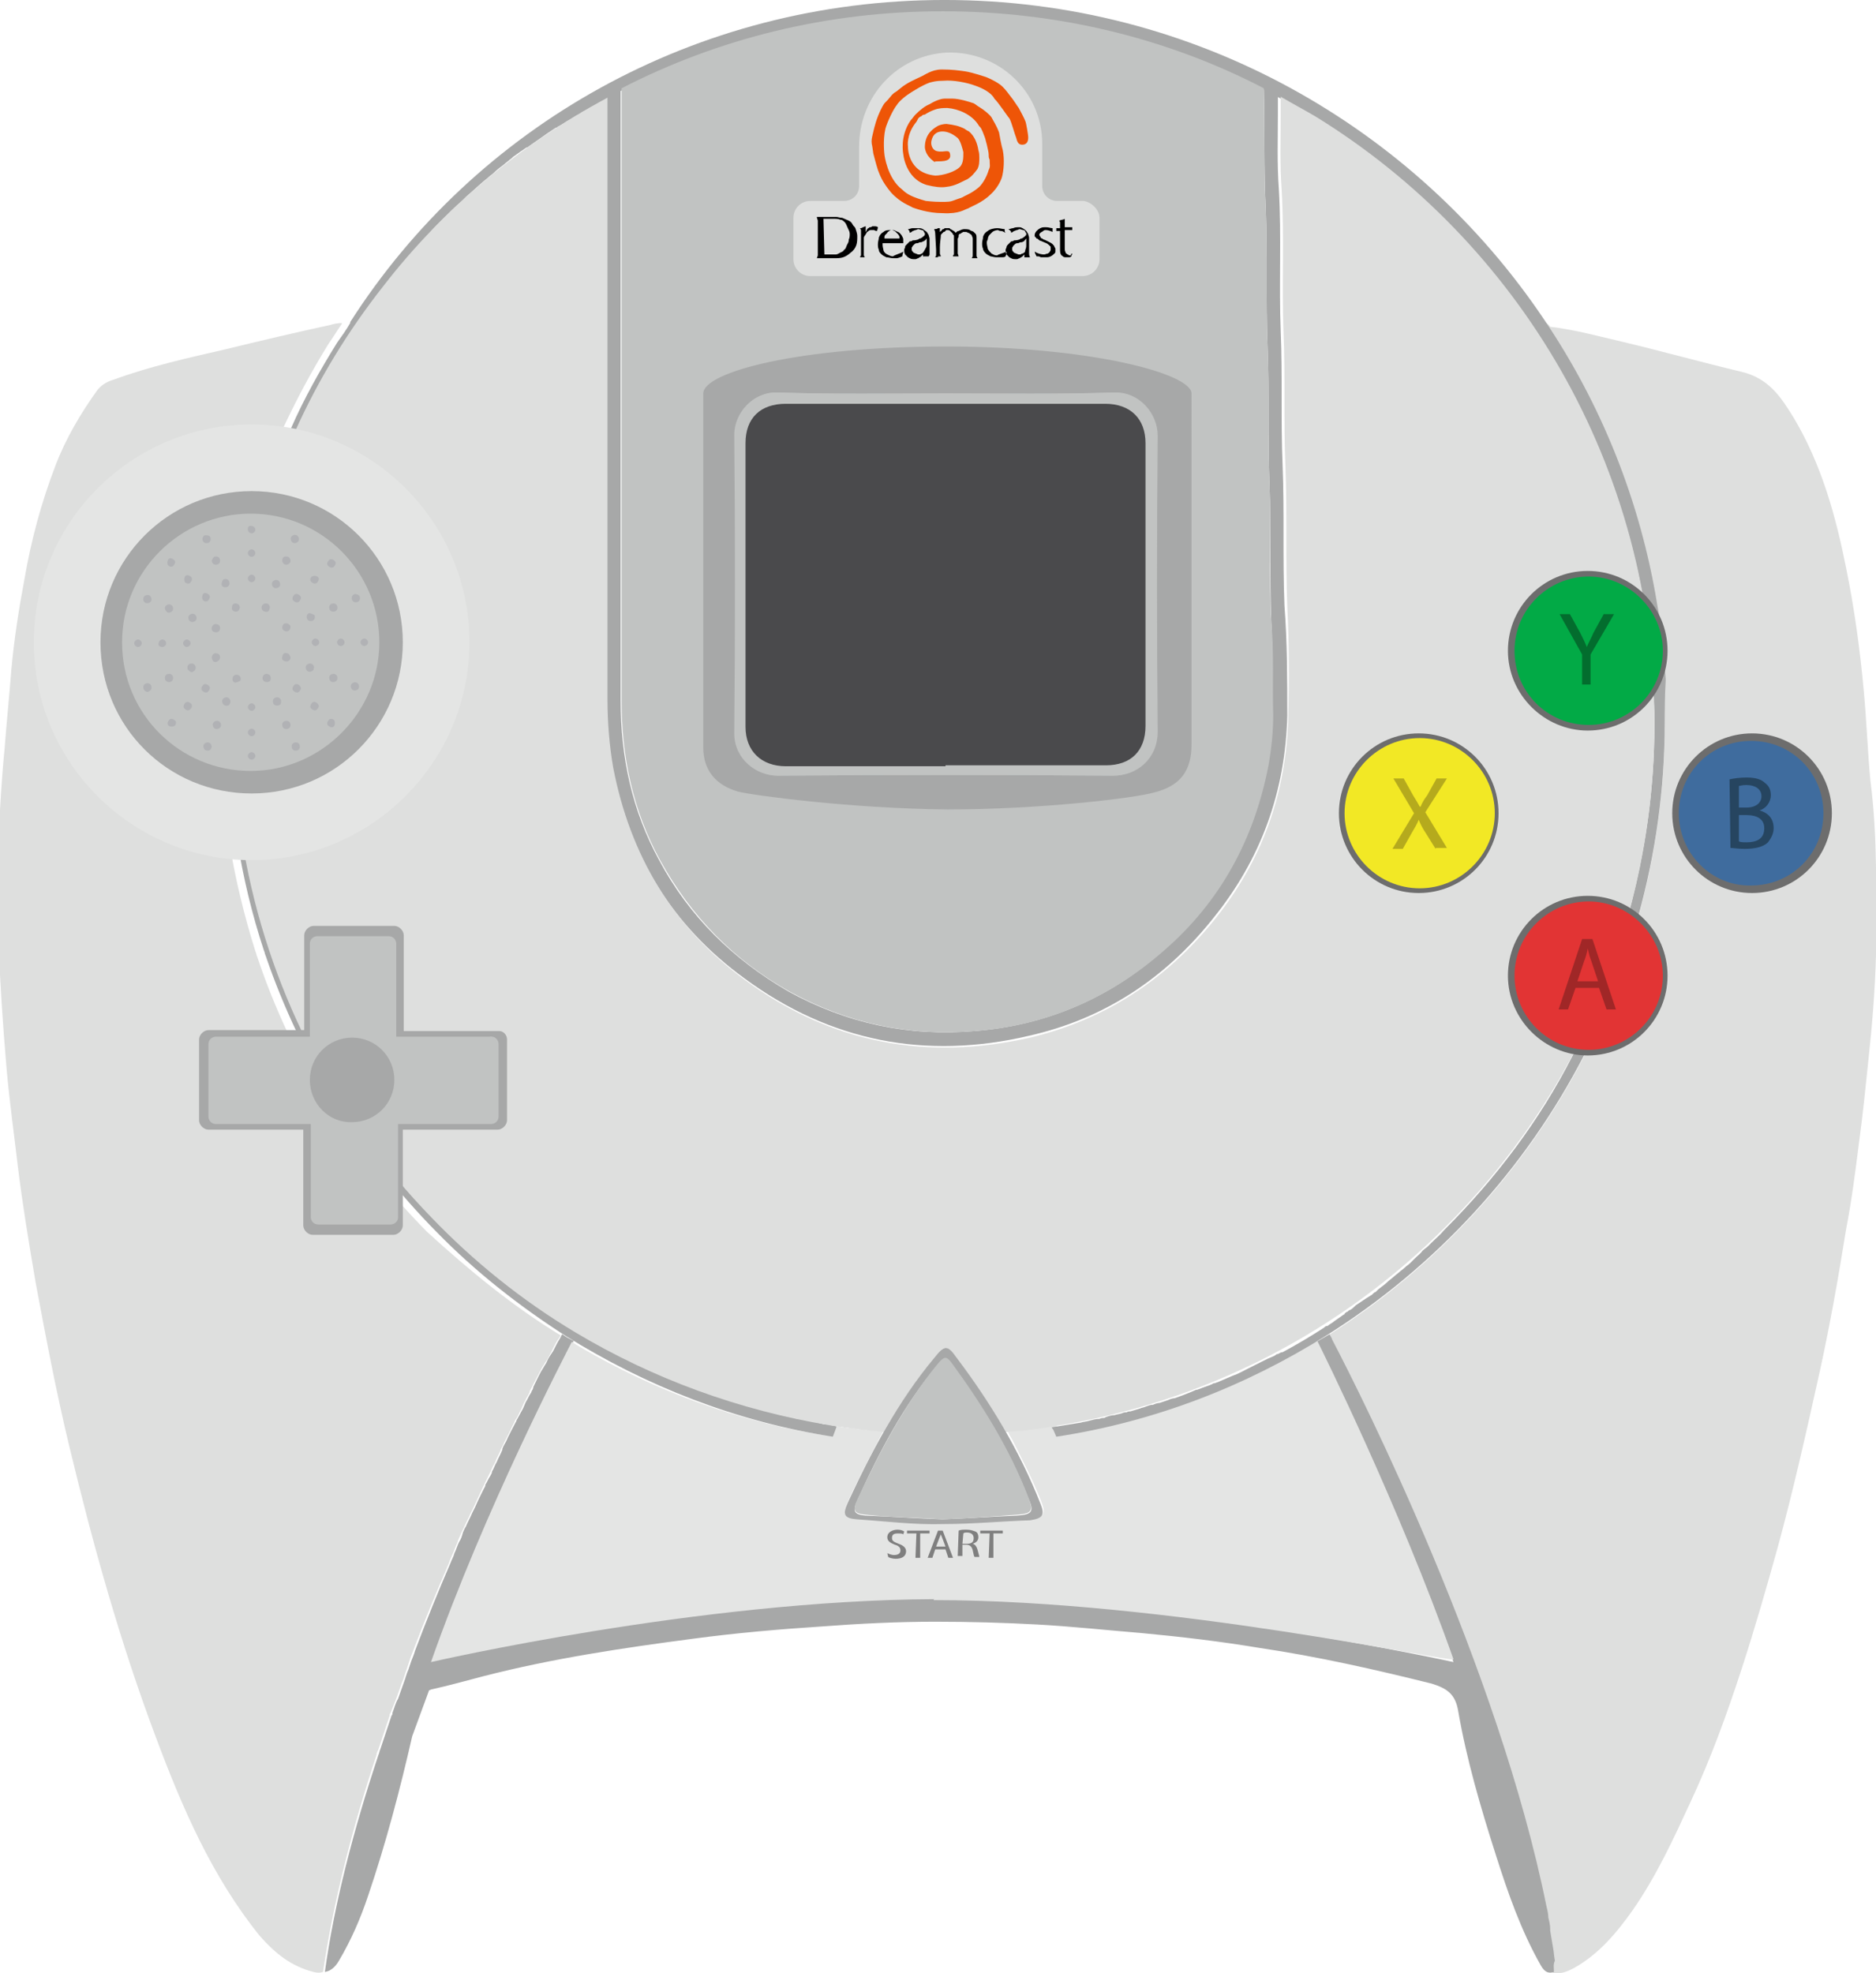 <svg viewBox="0 0 199.8 210.1" xmlns="http://www.w3.org/2000/svg"><path d="m59.7 142.2c0 .1-.1.2-.3.5s-.4.7-.7 1.3c-.2.4-.4.8-.7 1.2-.1.2-.2.3-.3.5-.3.6-.7 1.3-1.1 2.1-.1.2-.2.3-.2.5-.1.1-.1.2-.1.2-.2.3-.3.6-.5.9-.1.2-.2.5-.3.7-.2.3-.3.7-.6 1.1-.1.1-.1.3-.2.4-.3.6-.6 1.3-1 2-.1.3-.3.6-.4.8v.1c-.2.4-.4.8-.6 1.3-.2.3-.3.6-.5 1-.6 1.2-1.2 2.5-1.8 3.8-.1.2-.2.4-.3.6-.2.5-.5 1-.7 1.5-.1.2-.2.4-.3.6-.1.3-.3.6-.4 1-.2.4-.3.8-.5 1.2-.1.3-.3.6-.4 1-1.3 3-2.6 6.1-3.8 9.3-.1.3-.3.7-.4 1.1-.1.3-.2.6-.3.9-.2.5-.3 1-.5 1.4-.2.6-.4 1.1-.6 1.7-.2.5-.4 1-.6 1.5-.1.1-.1.2-.1.3-.4 1.2-.8 2.4-1.2 3.6-.1.2-.2.4-.2.6-2.6 7.8-4.6 15.7-5.7 23.1-.3.1-.6.1-1 0-2.4-.6-4.1-2-5.7-3.8-5.1-6.3-8.3-13.7-11.1-21.2-3.8-10.1-6.7-20.5-9.2-30.9-1.4-5.8-2.5-11.6-3.6-17.5-.7-4.1-1.4-8.3-1.9-12.4-.4-3.4-.9-7-1.2-10.4-.4-4.7-.7-9.3-.9-14-.1-2.5-.2-5.1-.1-7.7.2-4.2.4-8.4.8-12.5.2-2.7.5-5.5.7-8.2.3-3.3.8-6.5 1.4-9.7.7-4.1 1.8-8.2 3.3-12.1 1.1-2.9 2.7-5.6 4.5-8.1.5-.6 1.1-.9 1.8-1.1 3.8-1.4 7.9-2.3 11.8-3.2 3.7-.9 7.5-1.8 11.2-2.6.3-.1.8-.2 1.2-.2v.1c-.5.7-.9 1.4-1.4 2.1-1.8 2.9-3.4 5.9-4.9 9.1-4.4 9.6-6.7 20.3-6.7 31.5 0 8.4 1.4 16.5 3.8 24.1.1.2.1.4.2.6 3.7 11.1 10 21.1 18.1 29.3 4.5 4.1 9.1 7.9 14.2 11m140.1-40.5c-.1 3.7-.4 7.4-.8 11.1-.3 2.9-.6 5.9-1 8.8-.4 3.2-.8 6.3-1.4 9.4-.8 5-1.7 10.1-2.8 15.1-1.4 6.3-2.8 12.6-4.5 18.8-1.2 4.3-2.4 8.5-3.8 12.8-1.6 4.9-3.3 9.6-5.5 14.3-1.8 3.9-3.6 7.8-6.1 11.4-1.7 2.4-3.6 4.7-6.3 6.2-.6.3-1.2.6-1.9.5-.1.1-.2.1-.3.1-.1-.4-.1-.8-.2-1.2-.1-.5-.1-.9-.2-1.4-.1-.6-.2-1.2-.3-1.8v-.2c-.1-.4-.2-.8-.2-1.2-.1-.4-.2-.8-.2-1.2-5.2-26.1-20.3-55.8-22.7-60.3l-.3-.6c11.6-7.3 21.1-17.6 27.4-29.8 2.4-4.6 4.4-9.6 5.8-14.8v-.1c1.8-6.5 2.8-13.4 2.8-20.5 0-1.5-.1-2.9-.1-4.3v-.2c-.2-2.7-.5-5.3-.9-7.9-1.8-11.3-6-21.6-12-30.5.3.1.6.3.8.6 2.6.3 5.1 1 7.7 1.6 4.2 1 8.5 2.2 12.7 3.2 2.9.7 4.2 2.7 5.6 5 2.9 4.9 4.4 10.3 5.5 15.8.9 4.4 1.5 8.8 1.9 13.2.3 3.2.4 6.3.7 9.5.8 6.1.6 12.3.6 18.6" fill="#dedfde"/><path d="m137.1 76.2c-.2 8.1-2.8 15.3-7.9 21.6-5.1 6.4-11.6 10.7-19.6 12.5-11 2.6-21.2.6-30.3-6.1-7.7-5.6-12.4-13.2-14.1-22.6-.5-2.4-.6-4.8-.6-7.2v-64.2c.1 0 .1-.1.1-.1.5-.2.9-.5 1.4-.7v65.2c0 6 1.2 11.7 4.1 17 3.2 6 7.9 10.6 13.8 14 6.2 3.4 12.8 4.8 19.8 4.2 7.6-.6 14.4-3.5 20.1-8.6 6-5.3 9.7-11.9 11.1-19.7.3-1.8.6-3.5.5-5.3-.1-3.3.1-6.6-.1-9.9-.2-4.9 0-9.8-.2-14.8-.2-4.8 0-9.7-.2-14.5-.2-5 0-10-.2-15-.2-3.3-.1-9.2-.2-12.6.5.3 1 .5 1.5.8v1.9c0 2.7-.1 5.3.1 8 .3 5.1 0 10.2.2 15.2.2 4.7 0 9.5.2 14.2.2 5 0 10 .2 15 .3 3.9.3 7.8.3 11.7m28.4 133.8s0 .1 0 0c-.6.2-1 0-1.4-.7-2.1-3.7-3.5-7.7-4.8-11.8-1.6-5-3.1-10.1-4-15.3-.3-1.8-1.2-2.4-2.8-2.9-6-1.5-12.2-2.9-18.3-3.8-4.2-.7-8.4-1.2-12.7-1.6-3.7-.3-7.3-.7-11-.9-3.6-.2-7.2-.3-10.9-.3-4 0-8 .2-12 .5-4.6.3-9.2.7-13.7 1.3-7.6 1-15 2.1-22.4 4-1.9.5-3.7 1-5.5 1.4-.1 0-.2.1-.3.1l-1.8 4.9c-1.3 5.7-2.8 11.4-4.7 17-.8 2.4-1.8 4.7-3.1 6.9-.4.7-.9 1.1-1.5 1.2 1-7.3 3.1-15.3 5.7-23.1.1-.2.1-.4.2-.6.4-1.2.8-2.4 1.2-3.6.1-.1.1-.2.1-.3.2-.5.3-1 .6-1.5.2-.6.4-1.1.6-1.7.2-.5.3-1 .5-1.4.1-.3.2-.6.3-.9s.3-.7.4-1.1c1.2-3.2 2.5-6.4 3.8-9.4.1-.3.3-.6.4-1 .2-.4.3-.8.5-1.2.2-.3.3-.6.4-1 .1-.2.2-.5.3-.6.2-.5.5-1 .7-1.5.1-.2.2-.4.3-.6.3-.7.6-1.3.9-1.9.1-.2.2-.3.2-.5.2-.3.3-.6.5-.9.1-.2.2-.3.2-.5.2-.3.3-.7.5-1 .2-.5.4-.8.6-1.3v-.1c.1-.3.3-.6.4-.8.3-.7.7-1.4 1-2 .1-.1.1-.3.2-.4.2-.4.4-.7.6-1.1.1-.2.2-.5.3-.7.2-.3.3-.6.5-.9.1-.1.1-.2.1-.2.1-.2.2-.3.2-.5.4-.8.7-1.5 1.1-2.1.1-.2.2-.3.3-.5.2-.5.5-.9.7-1.2.3-.6.5-1 .7-1.3s.2-.5.3-.5c.4.3.8.5 1.2.7-.6 1.1-9.2 17.6-15 34.1 0 0 28.6-6.7 53.6-6.7l-.1.1c25.1 0 55.2 6.7 55.2 6.7-5.8-16.4-14-32.9-14.6-34.1l1.4-.8c.1.2.2.3.3.6 3.2 6.1 17.7 35 22.8 60.3.1.4.2.8.2 1.2.1.4.2.8.2 1.2v.2c.1.6.2 1.2.3 1.8.1.5.1.9.2 1.4-.2.4-.1.8-.1 1.2" fill="#a7a8a8"/><path d="m99.4 170.4.1-.1c-25 .1-53.6 6.7-53.6 6.7 5.8-16.5 14.4-32.9 15-34.1.3.2.5.3.8.5 8 4.7 16.9 8 26.4 9.5l.3-.8.1-.3c.3.1.6.1.8.1s.3.1.5.1h.2c.3.1.6.1.8.1.4.1.7.1 1.1.1.3.1.7.1 1 .1h.2c.3.1.7.1 1 .1-.2.3-.4.7-.6 1.1-1.1 2.1-2.2 4.2-3.2 6.4-.6 1.3-.4 1.7 1 1.8 3.1.2 6.1.5 9.2.5 3.1.1 6.2-.3 9.3-.5 1.4-.1 1.6-.5 1.1-1.8-.9-2.3-2-4.4-3.1-6.6-.2-.3-.4-.7-.6-1.1l1.9-.2c.2 0 .5-.1.7-.1.6-.1 1.1-.2 1.7-.2.2 0 .3-.1.6-.1.1 0 .1 0 .2-.1l.2.3.3.7c9.5-1.5 18.4-4.7 26.3-9.3.3-.2.7-.4 1.1-.6.6 1.2 8.8 17.7 14.6 34.1-.2.4-30.3-6.3-55.4-6.3" fill="#e4e5e4"/><path d="m177.3 77c0 7.1-1 14-2.8 20.5v.1c-1.4 5.1-3.4 10.1-5.8 14.8-6.3 12.2-15.8 22.5-27.4 29.8-8.6 5.4-18.3 9.2-28.8 10.8l-.3-.7-.2-.3 3.1-.5c.3-.1.6-.1.9-.2.4-.1.7-.2 1.1-.2.2-.1.3-.1.5-.1.1 0 .1-.1.2-.1.3-.1.6-.2.9-.2.3-.1.5-.1.8-.2.2-.1.3-.1.5-.1.1-.1.3-.1.4-.1.3-.1.7-.2 1-.3.2-.1.4-.1.6-.2.3-.1.5-.2.8-.2.2-.1.5-.2.7-.2l.9-.3c.2-.1.5-.2.7-.2.6-.2 1.1-.4 1.6-.6.2-.1.5-.2.7-.3h.1c.3-.1.5-.2.8-.3s.6-.2.8-.3c.1-.1.2-.1.3-.1.2-.1.3-.1.5-.2s.5-.2.7-.3.5-.2.7-.3c.6-.2 1.1-.5 1.7-.8l1-.5 1-.5.7-.3.3-.2h.1c.2-.1.3-.2.5-.2 1.5-.8 3-1.7 4.4-2.6.1-.1.2-.2.4-.2.2-.2.5-.3.7-.5l1-.7c.1 0 .1-.1.1-.1.1-.1.2-.2.3-.2.1-.1.2-.2.3-.2.2-.1.4-.3.6-.5l1.2-.8c.2-.1.3-.2.5-.3l.1-.1c.1-.1.2-.2.3-.2l.3-.3c.4-.3.8-.6 1.1-.9.4-.3.7-.6 1.1-.9.2-.2.4-.3.6-.5s.4-.3.6-.5.3-.3.5-.5c.3-.3.6-.5.8-.8.2-.2.4-.3.6-.5l.3-.3c.5-.5 1-.9 1.4-1.4l.1-.1c5.4-5.4 10.1-11.6 13.6-18.5 2.5-4.8 4.6-9.9 6-15.3 1.7-6.3 2.7-13 2.7-19.9 0-1 0-1.9-.1-2.9-.2-3.8-.6-7.5-1.2-11.1-2-10.7-6.3-20.7-12.3-29.3s-13.7-15.9-22.7-21.4c-1.2-.7-2.4-1.5-3.7-2.1-.5-.3-1-.6-1.5-.8-10.3-5.3-21.9-8.2-34.2-8.2s-24 2.9-34.2 8.2c-.5.2-.9.5-1.4.7-.1 0-.1.1-.1.1-.3.2-.6.3-.8.5-.2.1-.4.2-.6.3s-.4.2-.6.3c-.1.1-.2.1-.3.2-.2.1-.5.2-.7.4-.1.1-.2.2-.4.2-.3.2-.6.4-1 .6-.3.2-.6.4-1 .6-.1.1-.1.1-.2.1-.3.2-.6.4-.9.6l-1 .7c-.3.2-.7.5-1 .7-.1.1-.1.1-.2.1-.2.1-.4.3-.6.4l-.7.5c-.2.1-.3.3-.5.4-.2.2-.4.3-.6.5-.4.3-.8.6-1.1.9-.2.2-.4.3-.6.5s-.4.3-.6.5c-.6.5-1.1 1-1.7 1.5-.2.2-.3.3-.5.5-.7.6-1.4 1.3-2 1.9l-.6.6c-.3.3-.6.6-.8.9-.3.3-.6.6-.8.9-.3.3-.6.6-.8.9s-.6.6-.8.9c-.2.2-.5.5-.6.7-.5.5-.8 1-1.2 1.5-.2.3-.4.5-.6.8-3.7 4.7-6.9 10-9.4 15.5-4.2 9.5-6.6 20-6.6 31 0 5 .5 9.9 1.4 14.8 2.9 14.5 9.9 27.5 19.7 37.8 4.6 4.7 9.7 8.9 15.4 12.3.9.6 1.9 1.1 2.8 1.6.2.1.3.2.5.2.2.1.3.2.5.2.3.2.6.3 1 .5s.6.3 1 .5c.3.1.6.3.8.4.1.1.3.1.4.2.2.1.4.2.6.3.1.1.2.1.3.1.2.1.4.2.6.3l2.1.9c.2.1.4.2.6.2.2.1.4.2.6.2.5.2.8.3 1.3.5.1.1.2.1.4.1.7.3 1.5.5 2.3.8l1 .3c.2.1.4.1.6.2l.5.2c.3.1.6.2 1 .3.1 0 .2.1.3.1.2.1.4.1.6.2 1.1.3 2.2.6 3.3.8.2.1.4.1.6.1h.1c.1 0 .2.1.3.1.2.1.3.1.5.1.2.1.5.1.7.1.1 0 .1 0 .2.1.2 0 .3.1.5.1.2.1.5.1.7.1.3.1.6.1.9.2l-.1.3-.3.8c-10.3-1.6-19.9-5.4-28.4-10.7-5-3.2-9.7-6.9-13.8-11.1-8.1-8.2-14.4-18.3-18.2-29.4-.1-.2-.1-.4-.2-.6-2.5-7.6-3.8-15.7-3.8-24.1 0-11.2 2.4-21.9 6.7-31.5 1.4-3.2 3.1-6.2 4.9-9.1.5-.7 1-1.4 1.4-2.1v-.1c13.3-20.8 36.7-34.3 63.3-34.3s50.1 13.5 63.9 34.1c6 8.9 10.2 19.2 12 30.3.5 2.6.7 5.3.9 7.9v.2c-.1 1.6-.1 3.1-.1 4.5" fill="#a7a8a8"/><path d="m135.6 76.2c0 1.8-.2 3.6-.5 5.3-1.5 7.8-5.1 14.5-11.1 19.7-5.8 5.1-12.5 8-20.1 8.6-7 .6-13.6-.8-19.8-4.2-5.9-3.3-10.5-8-13.8-14-2.9-5.3-4.1-11-4.1-17v-65.2c10.3-5.3 21.9-8.2 34.2-8.2s24 2.9 34.2 8.2c.1 3.4 0 9.2.2 12.6.2 5 0 10 .2 15 .2 4.8 0 9.6.2 14.5s-.1 9.8.2 14.8c.3 3.3.1 6.5.2 9.9" fill="#c1c3c2"/><path d="m176.2 77c0 21-8.5 40-22.3 53.7-11.1 11.1-25.6 18.7-41.8 21.2-1.6.3-3.3.5-5 .6-1.6-2.7-3.3-5.3-5.2-7.9-1.1-1.4-1.3-1.4-2.4 0-2 2.5-3.8 5.1-5.4 7.9-1.9-.2-3.7-.4-5.6-.7-9.8-1.6-19-5-27.2-9.9-5.7-3.4-10.9-7.6-15.4-12.3-9.9-10.2-16.9-23.3-19.7-37.8-1-4.7-1.4-9.7-1.4-14.8 0-11.1 2.4-21.6 6.6-31 2.5-5.6 5.7-10.8 9.4-15.5 6.4-8.3 14.6-15.1 23.9-20.1v64.1c0 2.4.2 4.9.6 7.2 1.8 9.4 6.4 17.1 14.1 22.7 9.1 6.7 19.3 8.6 30.3 6.1 8-1.9 14.5-6.2 19.6-12.5s7.7-13.5 7.9-21.6c.1-3.9.1-7.8-.1-11.8-.2-5 0-10-.2-15-.2-4.7 0-9.5-.2-14.2-.2-5.1.1-10.1-.2-15.2-.2-2.7-.1-5.3-.1-8v-1.9c1.2.7 2.5 1.4 3.7 2.1 21.6 13.3 36.1 37.3 36.1 64.6" fill="#dedfde"/><path d="m100.4 161.8c2.7-.1 5.3-.3 7.9-.4 1.6-.1 1.9-.4 1.2-1.9-2-5.1-4.9-9.8-8.1-14.2-.6-.8-.8-.8-1.5 0-3.7 4.4-6.3 9.4-8.6 14.5-.5 1.1-.4 1.5.9 1.6 2.7.1 5.5.3 8.2.4m.1.5c-3.1.1-6.2-.3-9.2-.5-1.4-.1-1.6-.5-1-1.8 2.5-5.4 5.3-10.7 9.2-15.4 1.1-1.4 1.4-1.4 2.4 0 3.6 4.8 6.7 9.9 8.9 15.5.5 1.2.3 1.6-1.1 1.8-3 .1-6.1.4-9.2.4" fill="#a7a8a8"/><path d="m100.4 161.8c-2.7-.2-5.5-.2-8.2-.5-1.3-.1-1.4-.5-.9-1.6 2.4-5.1 5-10.1 8.6-14.5.7-.8.9-.8 1.5 0 3.2 4.4 6.1 9 8.1 14.2.6 1.5.4 1.8-1.2 1.9-2.6.2-5.2.4-7.9.5" fill="#c1c3c2"/><path d="m100.7 41.9c-5.9 0-11.9.1-17.9-.1-2.5-.1-4.6 2.1-4.6 4.5.1 10.6.1 21.2 0 31.8 0 2.7 2.3 4.5 4.6 4.5 11.9-.1 23.8-.1 35.7 0 2.5 0 4.7-1.8 4.7-4.7-.1-10.5-.1-21 0-31.5 0-2.4-2-4.6-4.6-4.6-6 .2-11.9.1-17.9.1m26.2 19.7v17.7c0 2.8-1.2 4.4-4 5.1-2.1.6-12.1 1.8-22 1.8-10.4-.1-20.7-1.5-22.3-1.9-2.4-.7-3.7-2.3-3.7-4.7v-37.7c0-2.3 10.3-5 25.9-5 15.4 0 26.1 2.9 26.1 5z" fill="#a7a8a8"/><path d="m100.7 81.6h17c2.7 0 4.2-1.6 4.2-4.2v-30.2c0-2.7-1.6-4.2-4.3-4.2h-34c-2.7 0-4.3 1.6-4.3 4.2v30.1c0 2.6 1.7 4.2 4.3 4.2h17.1m0-39.6c6 0 12 .1 18-.1 2.6-.1 4.6 2.2 4.6 4.6-.1 10.5-.1 21 0 31.5 0 2.9-2.2 4.7-4.7 4.7-11.9-.1-23.8-.1-35.7 0-2.3 0-4.6-1.8-4.6-4.5.1-10.6.1-21.2 0-31.8 0-2.5 2-4.6 4.6-4.5 5.9.2 11.8.1 17.8.1" fill="#c1c3c2"/><path d="m100.7 81.6h-17c-2.6 0-4.3-1.6-4.3-4.2v-30.2c0-2.7 1.6-4.2 4.3-4.2h34c2.7 0 4.3 1.6 4.3 4.2v30.1c0 2.7-1.6 4.2-4.2 4.2h-17.1" fill="#4a4a4c"/><path d="m160.6 69.3c0-4.7 3.8-8.5 8.5-8.5s8.5 3.8 8.5 8.5-3.8 8.5-8.5 8.5c-4.6 0-8.5-3.8-8.5-8.5" fill="#6d6d6d"/><path d="m161.3 69.3c0-4.4 3.6-7.9 7.9-7.9s7.9 3.6 7.9 7.9c0 4.4-3.6 7.9-7.9 7.9-4.4 0-7.9-3.5-7.9-7.9" fill="#02aa46"/><path d="m160.6 103.9c0-4.7 3.8-8.5 8.5-8.5s8.5 3.8 8.5 8.5-3.8 8.5-8.5 8.5c-4.6 0-8.5-3.8-8.5-8.5" fill="#6d6d6d"/><path d="m161.3 103.9c0-4.4 3.6-7.9 7.9-7.9s7.9 3.6 7.9 7.9c0 4.4-3.6 7.9-7.9 7.9-4.4 0-7.9-3.6-7.9-7.9" fill="#e23434"/><path d="m142.6 86.6c0-4.7 3.8-8.5 8.5-8.5s8.5 3.8 8.5 8.5-3.8 8.5-8.5 8.5-8.5-3.8-8.5-8.5" fill="#6d6d6d"/><path d="m143.2 86.6c0-4.4 3.6-8 8-8s8 3.6 8 8-3.6 8-8 8-8-3.6-8-8" fill="#f2e825"/><path d="m178.1 86.6c0-4.7 3.8-8.5 8.5-8.5s8.5 3.8 8.5 8.5-3.8 8.5-8.5 8.5-8.5-3.8-8.5-8.5" fill="#6d6d6d"/><path d="m178.8 86.6c0-4.3 3.4-7.7 7.7-7.7s7.7 3.4 7.7 7.7-3.4 7.7-7.7 7.7c-4.2.1-7.7-3.4-7.7-7.7" fill="#3f6c9e"/><path d="m3.6 68.4c0-12.8 10.4-23.2 23.2-23.2s23.2 10.4 23.2 23.2-10.5 23.2-23.2 23.2-23.2-10.3-23.2-23.2" fill="#e4e5e4"/><path d="m10.7 68.4c0-8.9 7.2-16.1 16.1-16.1s16.1 7.2 16.1 16.1-7.2 16.1-16.1 16.1-16.1-7.1-16.1-16.1" fill="#a7a8a8"/><path d="m13 68.4c0-7.6 6.2-13.7 13.7-13.7 7.6 0 13.7 6.2 13.7 13.7s-6.2 13.7-13.7 13.7-13.7-6-13.7-13.7" fill="#c1c3c2"/><path d="m117.1 23.2v4.4c0 1-.8 1.8-1.8 1.8h-29c-1 0-1.8-.8-1.8-1.8v-4.4c0-1 .8-1.8 1.8-1.8h3.6c.9 0 1.6-.7 1.6-1.6v-4.2c0-5.3 4-9.7 9.3-10 5.6-.2 10.2 4.2 10.2 9.7v4.5c0 .9.7 1.6 1.6 1.6h2.8c.8.1 1.7.9 1.7 1.8" fill="#dedfde"/><path d="m98.3 26.9s-.1.1-.1.1c-.1 0-.2.1-.2.1h-.2c-.1 0-.2-.1-.3-.1-.1-.1-.1 0-.2-.1s-.2-.2-.2-.3v-.2c0-.1.1-.1.1-.2l.2-.2c.1-.1.2-.1.3-.1s.2-.1.3-.1.2 0 .3-.1c.1 0 .1 0 .2-.1.1 0 .1-.1.1-.1l.1-.1v.6s0 .3-.1.4c-.2.4-.3.5-.3.5m-1.4-2.1c.2-.1.2-.1.3-.2.1 0 .2-.1.3-.1s.2-.1.3-.1.3.1.4.1.2.1.2.2c.1.1.1.1.1.2v.1c0 .1-.1.1-.1.1 0 .1-.1.1-.1.1s-.1.1-.1.1c-.1 0-.1.1-.2.1s-.1 0-.2.1c-.3.1-.5.1-.6.1-.1.1-.2.1-.3.1-.1.1-.1.1-.2.2l-.2.2c-.1.1-.1.1-.1.2s-.1.2-.1.3c0 .2 0 .3.1.5.1.1.2.2.3.3.2.1.3.2.6.2h.2c.1 0 .2-.1.3-.1.1-.1.2-.1.3-.2l.2-.2v.2h.6c.1-.1.1-.2.1-.3v-1.6c0-.1-.1-.3-.1-.4-.1-.1-.1-.2-.2-.3s-.3-.2-.4-.3c-.2-.1-.3-.1-.5-.1h-.6c-.2 0-.3.1-.5.1.2.2.2.4.2.4m12.2 2.1c-.1 0-.1.1-.2.1s-.2.1-.2.1h-.2c-.1 0-.2-.1-.3-.1-.1-.1-.1 0-.2-.1s-.2-.2-.2-.3v-.2c0-.1.1-.1.1-.2l.2-.2c.1-.1.2-.1.3-.1s.2-.1.3-.1.2 0 .3-.1c.1 0 .1 0 .1-.1.1 0 .1-.1.1-.1l.1-.1v.8s0 .2-.1.4c0 .2-.1.3-.1.3m-1.4-2.1.3-.2c.1 0 .2-.1.3-.1s.2-.1.3-.1.3.1.4.1.2.1.2.2c.1.1.1.1.1.2v.1c0 .1 0 0-.1.1 0 .1-.1.1-.1.1s-.1.1-.1.1c-.1 0-.1.1-.2.1s-.1 0-.2.1c-.3.1-.5.1-.6.1-.1.1-.2.1-.3.1-.1.1-.1.1-.2.2l-.2.2c-.1.1-.1.2-.1.2 0 .1-.1.2-.1.3 0 .2 0 .3.1.5.1.1.2.2.3.3.2.1.3.2.6.2h.2c.1 0 .2-.1.3-.1.1-.1.2-.1.3-.2l.2-.2v.3h.6c-.1-.2-.1-.3-.1-.5v-1.6c0-.1-.1-.3-.1-.4-.1-.1-.1-.2-.2-.3s-.2-.2-.4-.3-.2-.1-.4-.1-.4 0-.6.1c-.2 0-.3.1-.5.1.3.2.3.3.3.4m-8.1 2.6.1-.2v-.6l-.1-1.8c0-.2-.1-.3-.1-.4.1 0 .3 0 .4-.1h.2v.4c.1-.1.2-.1.2-.2.1-.1.1-.1.2-.1.1-.1.1-.1.2-.1h.3c.1 0 .2 0 .2.1.1 0 .2.1.2.1.1 0 .1.1.2.1.1.1.1.1.2.2 0 0 .1-.2.3-.2.2-.1.4-.2.6-.2.1 0 .5 0 .6.1s.3.1.4.2.1.1.2.2.1.3.1.4v1.9c0 .2.1.2.1.3h-.6c.1-.2.1-.2.1-.3v-1.8c0-.1-.1-.3-.1-.3 0-.1-.2-.2-.2-.2-.1-.1-.1-.1-.2-.1-.1-.1-.2-.1-.3-.1h-.2c-.1 0-.1.1-.2.1-.1.1-.1.1-.2.1-.1.1-.1.1-.1.2s0 .2-.1.3v1.6l.1.3h-.6c0-.3.1 0 .1-.3v-1.8c0-.1 0-.2-.1-.2 0-.1-.1-.2-.1-.2l-.2-.2c-.1-.1-.2-.1-.3-.1s-.2 0-.2.1c-.1.1-.2.1-.2.1-.1.1-.1.1-.2.2s-.1.1-.1.2c0 .2-.1.8-.1 1.2v.7c0 .1.1.2.1.3h-.3c.1.1-.1.1-.3.1m7.6-.6v.2c0 .1-.1.2-.1.3-.1.1-.3.1-.4.1h-.6c-.2 0-.5-.1-.6-.1-.2-.1-.4-.2-.5-.3s-.3-.3-.3-.5c-.1-.2-.1-.4-.1-.6 0-.3.1-.4.1-.7.1-.3.3-.5.5-.6.2-.2.7-.3 1-.3s.6.1.8.1c0 .2 0 .3.1.4-.2-.1-.3-.2-.5-.2s-.3-.1-.3-.1c-.2 0-.5.1-.6.2s-.2.2-.3.3-.2.3-.2.5c-.1.2-.1.2-.1.4s.1.5.1.6c.1.2.2.3.4.5.2.1.3.2.6.2.1-.1.5-.2 1-.4m3.2.5-.1-.2s-.1-.2-.1-.3c.3.2.7.3 1 .3.1 0 .3-.1.4-.1.1-.1.2-.1.2-.2.1-.1.1-.2.1-.2v-.2c0-.1 0-.2-.1-.2 0-.1-.1-.1-.2-.2s-.2-.1-.4-.2-.5-.2-.5-.2c-.1-.1-.2-.2-.3-.2-.1-.1-.1-.2-.2-.2v-.2c0-.1.1-.3.2-.4s.2-.2.4-.3.3-.1.6-.1.5.1.7.1v.4c-.2-.1-.5-.2-.7-.2-.1 0-.2 0-.3.1s-.2.1-.3.2-.1.1-.1.2 0 .1.1.2c0 .1.1.2.2.2.1.1.1 0 .1.1.1 0 .3.1.5.2s.4.2.5.3.2.2.2.3c.1.1.1.2.1.2v.2c0 .2 0 .2-.1.3s-.2.2-.4.3-.3.1-.6.1h-.4c-.1 0-.2-.1-.3-.1s-.1 0-.2 0m3.8-.3c0 .1-.1.2-.1.3-.1.1-.2.1-.3.1h-.2c-.2 0-.3 0-.4-.1s-.2-.1-.2-.2c-.1-.1-.1-.4-.1-.6v-1.9h-.4v-.3h.4v-.6c0-.1-.1-.2-.1-.2.2-.1.5-.1.6-.2v.9h.8v.3h-.8v1.9c0 .2 0 .3.1.5 0 .1.1.1.2.2.1 0 .1.1.2.1h.2c-.1-.1 0-.2.1-.2m-18-.2c0 .1-.1.3-.1.5-.2.1-.5.2-.6.2h-.4c-.2 0-.5-.1-.7-.1-.2-.1-.4-.2-.5-.3-.2-.2-.3-.3-.3-.5-.1-.2-.1-.4-.1-.6 0-.3.1-.5.1-.7.1-.3.3-.5.5-.6.2-.2.5-.2.8-.2.2 0 .4 0 .5.1.2.1.3.1.4.2s.2.2.3.4.1.2.1.4v.3h-2.2v.2c0 .2.1.5.1.6.1.2.2.3.4.4s.4.2.6.2c.3-.2.8-.3 1.1-.5m-2-1.4h1.6v-.2c0-.1-.1-.1-.1-.2l-.2-.2c-.1-.1-.1-.1-.2-.2-.1 0-.2-.1-.3-.1s-.2 0-.3.1-.2.1-.2.2c-.1.1-.1.1-.2.2s-.1.2-.1.2zm-2.6 2c0-.1.1-.2.1-.2v-2.7l-.1-.2c.1 0 .2 0 .3-.1.1 0 .2-.1.3-.1v.6c.1-.1.1-.1.1-.2.1-.1.1-.2.2-.2.1-.1.1-.1.2-.1s.2-.1.2-.1h.3c.2 0 .3.1.3.1 0 .1-.1.4-.1.4s-.2 0-.3-.1h-.3c-.1 0-.2 0-.3.1s-.2.1-.2.2c-.1.1-.1.2-.2.3s0 0-.1.2v1.9l.1.2h-.3c.1 0-.1 0-.2 0m-4.6.1.1-.3v-3.7c0-.1-.1-.2-.1-.4h2c.3 0 .4.1.7.1.2.1.5.2.7.3s.3.2.4.4.2.2.3.4c.1.3.2.6.2.8 0 .4 0 .7-.1 1s-.3.6-.6.8c-.2.2-.5.4-.8.5s-.6.1-1 .1h-.8zm.8-.4h1.2c.2 0 .3-.1.5-.2s.3-.1.4-.3c.2-.1.2-.3.3-.5s.2-.3.2-.6c.1-.2.1-.4.1-.6s-.1-.4-.2-.6-.2-.5-.3-.6c-.2-.2-.3-.3-.5-.3-.2-.1-.5-.1-.8-.1h-1z"/><path d="m101.2 16.6c0-.5-.2-.5-.4-.5s-.6.1-1 0c-.5-.1-.7-.7-.6-1.1.2-.9.8-1 1.2-1 .3 0 .9.1 1.6.7.3.3.5 1.1.6 1.5 0 .6 0 1.1-.3 1.5-.5.6-1.9 1-2.7 1-3-.3-2.9-3.1-2.9-3.1s-.2-1.2.8-2.5c.1-.1.2-.3.3-.5.1-.1.2-.2.3-.2.1-.1.2-.2.4-.2.3-.2.7-.4 1-.5.5-.2 1-.2 1.4-.2 1.2.1 2.6.7 3.3 1.8.1.2.2.2.3.4s.2.4.3.7c.2.5.1.3.3 1 .1.5.2.8.2 1.1 0 .2 0 .3.1.5 0 .6.1.7-.1 1.1-.2.7-.6 1.4-1 1.8-.7.6-1.2.8-1.6 1-.3.2-.5.2-1 .4s-.7.2-1.5.2-1.5-.1-1.6-.1c-1.4-.4-2-.7-2.5-1.2-1.6-1.2-1.9-3.7-1.9-3.7s-.2-1.5.1-2.8c.2-.7.8-2 1.2-2.5.3-.5 1.1-1.1 1.6-1.4s1.1-.7 1.9-1c.4-.1.7-.2 1.5-.2 1-.1 2.5.2 3.3.5.9.3 1.8.8 2.1 1.4.5.5 1.4 1.9 1.6 2.1.2.3.6 1.8.7 2s.1.9.8.8c.6-.1.5-.8.5-.9s-.2-1.4-.3-1.6c-.1-.3-.6-1.2-.7-1.4-.1-.1-.5-.8-1-1.4-.3-.4-.6-.8-1-1.1-.7-.5-1.5-.8-1.5-.8s-1.5-.5-2.2-.6-1.4-.2-2.5-.2-1.8.6-2.3.8c-.4.2-1.4.6-2.1 1.2s-.5.3-.9.7c-.4.5-.5.6-.8.9-.3.4-.8 1.5-1 2.3-.1.3-.2.8-.3 1.2s-.1.7 0 1.1c.1.6.1.7.1.7s.3 1.2.5 1.8c.2.5.4 1.2 1.4 2.4 1 1.1 2 1.4 2.3 1.6.3.1 1.6.6 3.2.6 1.8.1 2.3-.4 2.7-.5.3-.2 1.5-.6 2.4-1.5.9-.8 1.2-1.8 1.2-1.8.2-.7.3-1.9.1-2.9-.2-.7-.3-1.4-.4-1.9-.3-.8-.6-1.2-.8-1.6-.2-.3-.8-.8-1.3-1.1-.2-.1-.4-.3-.6-.4-.3-.1-.6-.2-1-.3s-.9-.2-1.3-.2h-.8c-.2 0-.8.1-1.6.6-.5.2-1 .6-1.5 1.1-.2.2-.3.4-.5.6-1.2 1.7-.8 3.6-.8 3.6s.2 2.6 2.5 3.3c.8.2 1.5.3 2.1.2 1-.1 1.7-.6 2.2-.8.5-.3.8-.7 1.1-1.1.2-.4.2-.8.2-1.2 0-.2 0-.5-.1-.8-.1-.7-.4-1.5-1-2l-.2-.1-.3-.2c-.6-.3-1.1-.4-1.9-.5-.3 0-.7.1-.9.2-.9.5-1.4 1.2-1.4 2.3.1 1 1 1.5 1.1 1.6-.4-.3 1.6.2 1.6-.7" fill="#ee5507"/><path d="m54 110.7v8.6c0 .5-.5 1-1 1h-10.1v10.2c0 .5-.5 1-1 1h-8.6c-.5 0-1-.5-1-1v-10.2h-10.1c-.5 0-1-.5-1-1v-8.6c0-.5.5-1 1-1h10.2v-10.1c0-.5.5-1 1-1h8.6c.5 0 1 .5 1 1v10.2h10.2c.4 0 .8.4.8.9" fill="#a7a8a8"/><path d="m53.1 111.2v7.7c0 .5-.4.8-.8.8h-9.9v9.9c0 .5-.4.8-.8.8h-7.7c-.5 0-.8-.4-.8-.8v-9.9h-10.1c-.5 0-.8-.4-.8-.8v-7.7c0-.5.4-.8.8-.8h10v-9.9c0-.5.4-.8.8-.8h7.6c.5 0 .8.4.8.8v9.9h9.9c.6-.1 1 .3 1 .8" fill="#c1c3c2"/><path d="m94.5 165.4c.2.1.5.2.7.2.5 0 .7-.2.7-.5s-.2-.5-.6-.6c-.5-.2-.8-.4-.8-.8 0-.5.5-.8 1.1-.8.3 0 .6.1.7.2l-.1.3c-.1-.1-.3-.1-.6-.1-.5 0-.6.2-.6.5s.2.4.7.6c.6.2.8.5.8.8 0 .5-.4.8-1.1.8-.3 0-.7-.1-.8-.2zm3.1-2.1h-1v-.3h2.4v.3h-1v2.6h-.5zm3.1 1.4-.3-.8-.2-.5-.2.5-.3.8zm-1.1.3-.3.9h-.5l1.1-2.9h.5l1.1 2.9h-.5l-.3-.9zm2.9-.6h.5c.5 0 .7-.2.7-.6s-.3-.6-.7-.6c-.2 0-.3 0-.4.1zm-.4-1.4c.2-.1.5-.1.8-.1.5 0 .7.1 1 .2.2.1.3.3.3.6 0 .4-.3.6-.6.7.3.1.4.3.5.6.1.4.2.7.2.8h-.5c-.1-.1-.1-.3-.2-.7s-.3-.6-.7-.6h-.4v1.2h-.5zm3.3.3h-1v-.3h2.4v.3h-1v2.6h-.5z" fill="#7f7f7f"/><path d="m21.6 57.6c.1.2.3.3.6.2.2-.1.3-.3.2-.6-.1-.2-.3-.2-.6-.2-.2.1-.3.4-.2.6m1 2.3c.1.2.3.3.6.2.2-.1.3-.3.2-.6-.1-.2-.3-.3-.6-.2-.2.2-.3.4-.2.6m1 2.4c.1.2.3.3.6.2.2-.1.3-.3.2-.6-.1-.2-.3-.3-.6-.2-.2.2-.2.5-.2.6m1.3 2c.2-.1.5 0 .6.2s0 .5-.2.6-.5 0-.6-.2c0-.3 0-.5.2-.6m7 15c-.1-.2-.3-.3-.6-.2-.2.1-.3.3-.2.6.1.2.3.3.6.2.2-.1.3-.3.2-.6m-1-2.3c-.1-.2-.3-.3-.6-.2-.2.1-.3.3-.2.6.1.2.3.3.6.2.2-.1.3-.3.2-.6m-1-2.5c-.1-.2-.3-.3-.6-.2-.2.1-.3.3-.2.6.1.2.3.3.6.2.2 0 .3-.3.2-.6m-1.3-1.9c-.2.1-.5 0-.6-.2s0-.5.2-.6.5 0 .6.2c.1.3 0 .6-.2.6m9.1-9.3c-.2.1-.3.3-.2.6.1.2.3.3.6.2.2-.1.3-.3.2-.6-.1-.2-.5-.3-.6-.2m-2.4 1c-.2.1-.3.3-.2.6.1.2.3.3.6.2.2-.1.3-.3.2-.6-.1-.2-.3-.3-.6-.2m-2.4 1c-.2.1-.3.3-.2.6.1.2.3.3.6.2.2-.1.3-.3.2-.6-.2-.1-.4-.2-.6-.2m-2 1.3c.1.2 0 .5-.2.6s-.5 0-.6-.2 0-.5.2-.6c.3-.1.5.1.6.2m-15 7c.2-.1.3-.3.2-.6-.1-.2-.3-.3-.6-.2-.2.1-.3.3-.2.6.1.2.4.4.6.2m2.3-1c.2-.1.3-.3.2-.6-.1-.2-.3-.3-.6-.2-.2.1-.3.3-.2.6.1.2.4.3.6.2m2.4-1.1c.2-.1.3-.3.2-.6-.1-.2-.3-.3-.6-.2-.2.1-.3.3-.2.6.2.2.4.4.6.2m2-1.3c-.1-.2 0-.5.2-.6s.5 0 .6.2 0 .5-.2.6c-.3.2-.5.1-.6-.2m-4.7-10c.2.2.5.2.6 0 .2-.2.2-.5 0-.6-.2-.2-.5-.2-.6 0s-.1.5 0 .6m1.8 1.8c.2.2.5.2.6 0 .2-.2.2-.5 0-.6-.2-.2-.5-.2-.6 0s-.1.4 0 .6m1.9 1.9c.2.2.5.2.6 0 .2-.2.2-.5 0-.6-.2-.2-.5-.2-.6 0s-.1.4 0 .6m14 12.8c-.2-.2-.5-.2-.6 0-.2.2-.2.5 0 .6.2.2.5.2.6 0s.1-.4 0-.6m-1.8-1.8c-.2-.2-.5-.2-.6 0-.2.2-.2.5 0 .6.2.2.5.2.6 0 .2-.2.2-.4 0-.6m-1.9-1.9c-.2-.2-.5-.2-.6 0-.2.2-.2.5 0 .6.2.2.5.2.6 0 .2-.2.2-.4 0-.6m3.1-13.3c-.2.2-.2.5 0 .6.2.2.5.2.6 0 .2-.2.2-.5 0-.6-.2-.2-.5-.2-.6 0m-1.8 1.7c-.2.2-.2.5 0 .6.2.2.5.2.6 0 .2-.2.2-.5 0-.6s-.4-.1-.6 0m-1.9 2c-.2.2-.2.5 0 .6.2.2.5.2.6 0 .2-.2.2-.5 0-.6-.2-.2-.5-.2-.6 0m-12.7 13.9c.2-.2.2-.5 0-.6-.2-.2-.5-.2-.6 0-.2.2-.2.5 0 .6.1.1.4.1.6 0m1.7-1.8c.2-.2.2-.5 0-.6-.2-.2-.5-.2-.6 0-.2.2-.2.5 0 .6.2.2.4.2.6 0m1.9-1.9c.2-.2.2-.5 0-.6-.2-.2-.5-.2-.6 0-.2.2-.2.5 0 .6.2.2.5.2.6 0m-6.7-9.4c.2.1.5 0 .6-.2s0-.5-.2-.6-.5 0-.6.2c-.1.3 0 .5.2.6m2.3 1c.2.1.5 0 .6-.2s0-.5-.2-.6-.5 0-.6.2 0 .4.2.6m2.5 1c.2.1.5 0 .6-.2s0-.5-.2-.6-.5 0-.6.2 0 .5.2.6m2.3.5c.1-.2.3-.3.6-.2.2.1.3.3.2.6-.1.2-.3.3-.6.2s-.3-.4-.2-.6m15.4 6c-.2-.1-.5 0-.6.2s0 .5.2.6.5 0 .6-.2 0-.5-.2-.6m-2.3-.9c-.2-.1-.5 0-.6.2s0 .5.2.6.5 0 .6-.2c.1-.3 0-.5-.2-.6m-2.5-1.1c-.2-.1-.5 0-.6.2s0 .5.2.6.5 0 .6-.2c.1-.3 0-.5-.2-.6m-2.3-.5c-.1.2-.3.3-.6.2s-.3-.3-.2-.6.3-.3.6-.2c.2.2.3.4.2.6m.1-13c-.1.2 0 .5.2.6s.5 0 .6-.2 0-.5-.2-.6-.5 0-.6.2m-.9 2.3c-.1.2 0 .5.2.6s.5 0 .6-.2 0-.5-.2-.6c-.3-.1-.6 0-.6.2m-1.1 2.5c-.1.2 0 .5.2.6s.5 0 .6-.2 0-.5-.2-.6-.5 0-.6.2m-.5 2.3c.2.1.3.3.2.6s-.3.3-.6.2c-.2-.1-.3-.3-.2-.6.1-.2.4-.3.6-.2m-6 15.4c.1-.2 0-.5-.2-.6s-.5 0-.6.2 0 .5.2.6c.3.1.5 0 .6-.2m1-2.3c.1-.2 0-.5-.2-.6s-.5 0-.6.2 0 .5.2.6.5 0 .6-.2m1-2.5c.1-.2 0-.5-.2-.6s-.5 0-.6.2 0 .5.2.6.5.1.6-.2m.5-2.2c-.2-.1-.3-.3-.2-.6.1-.2.3-.3.6-.2.2.1.3.3.2.6-.2.1-.4.2-.6.2m2.2 7.8c0-.2-.2-.4-.4-.4s-.4.2-.4.4.2.4.4.4.4-.2.4-.4m0-2.5c0-.2-.2-.4-.4-.4s-.4.2-.4.4.2.4.4.4.4-.2.4-.4m0-2.7c0-.2-.2-.4-.4-.4s-.4.2-.4.4.2.4.4.4.4-.2.4-.4m-.8-18.9c0 .2.2.4.4.4s.4-.2.4-.4-.2-.4-.5-.4-.3.2-.3.4m0 2.5c0 .2.2.4.4.4s.4-.2.4-.4-.2-.4-.4-.4-.4.2-.4.4m0 2.7c0 .2.2.4.4.4s.4-.2.4-.4-.2-.4-.4-.4-.4.2-.4.4m-11.7 7.3c.2 0 .4-.2.4-.4s-.2-.4-.4-.4-.4.2-.4.4.2.4.4.4m2.6 0c.2 0 .4-.2.4-.4s-.2-.4-.4-.4-.4.2-.4.4c-.1.2.1.4.4.4m2.6 0c.2 0 .4-.2.4-.4s-.2-.4-.4-.4-.4.2-.4.4.2.4.4.4m18.9-.9c-.2 0-.4.2-.4.4s.2.4.4.4.4-.2.4-.4-.2-.4-.4-.4m-2.5 0c-.2 0-.4.2-.4.4s.2.4.4.4.4-.2.4-.4-.2-.4-.4-.4m-2.7 0c-.2 0-.4.2-.4.4s.2.4.4.4.4-.2.4-.4-.2-.4-.4-.4" fill="#b1b2b5"/><path d="m152.9 90.4-1-1.6c-.4-.6-.6-1-.8-1.5-.2.5-.4.8-.8 1.5l-.9 1.6h-1.1l2.3-3.8-2.2-3.7h1.1l1 1.8c.3.5.5.8.7 1.2h.1c.2-.5.4-.8.7-1.2l1-1.8h1.1l-2.3 3.6 2.3 3.8h-1.2z" fill="#b5aa1d"/><path d="m168.5 72.9v-3.2l-2.4-4.3h1.1l1.1 2c.3.6.5 1 .7 1.5.2-.5.5-1 .7-1.5l1.1-2h1.1l-2.5 4.3v3.2z" fill="#036d2e"/><path d="m170.2 104.5-.7-2.1c-.2-.5-.3-.9-.4-1.4-.1.5-.2.9-.4 1.4l-.7 2.1zm-2.4.7-.8 2.3h-1l2.5-7.5h1.1l2.5 7.5h-1l-.8-2.3z" fill="#a02727"/><path d="m185.2 89.6c.2.1.5.1.8.1 1 0 1.9-.3 1.9-1.5 0-1-.8-1.4-1.9-1.4h-.8zm0-3.6h.8c1 0 1.6-.5 1.6-1.2 0-.8-.7-1.2-1.6-1.2-.5 0-.7.1-.8.1zm-1-3c.4-.1 1.1-.2 1.8-.2 1 0 1.6.2 2 .6.4.3.6.7.6 1.3 0 .7-.5 1.4-1.2 1.6.7.2 1.5.7 1.5 1.9 0 .6-.3 1.1-.6 1.5-.5.5-1.4.7-2.5.7-.7 0-1.2-.1-1.5-.1z" fill="#264560"/><path d="m33 115c0-2.5 2-4.5 4.5-4.5s4.5 2 4.5 4.5-2 4.5-4.5 4.5c-2.4.1-4.5-1.9-4.5-4.5" fill="#a7a8a8"/></svg>